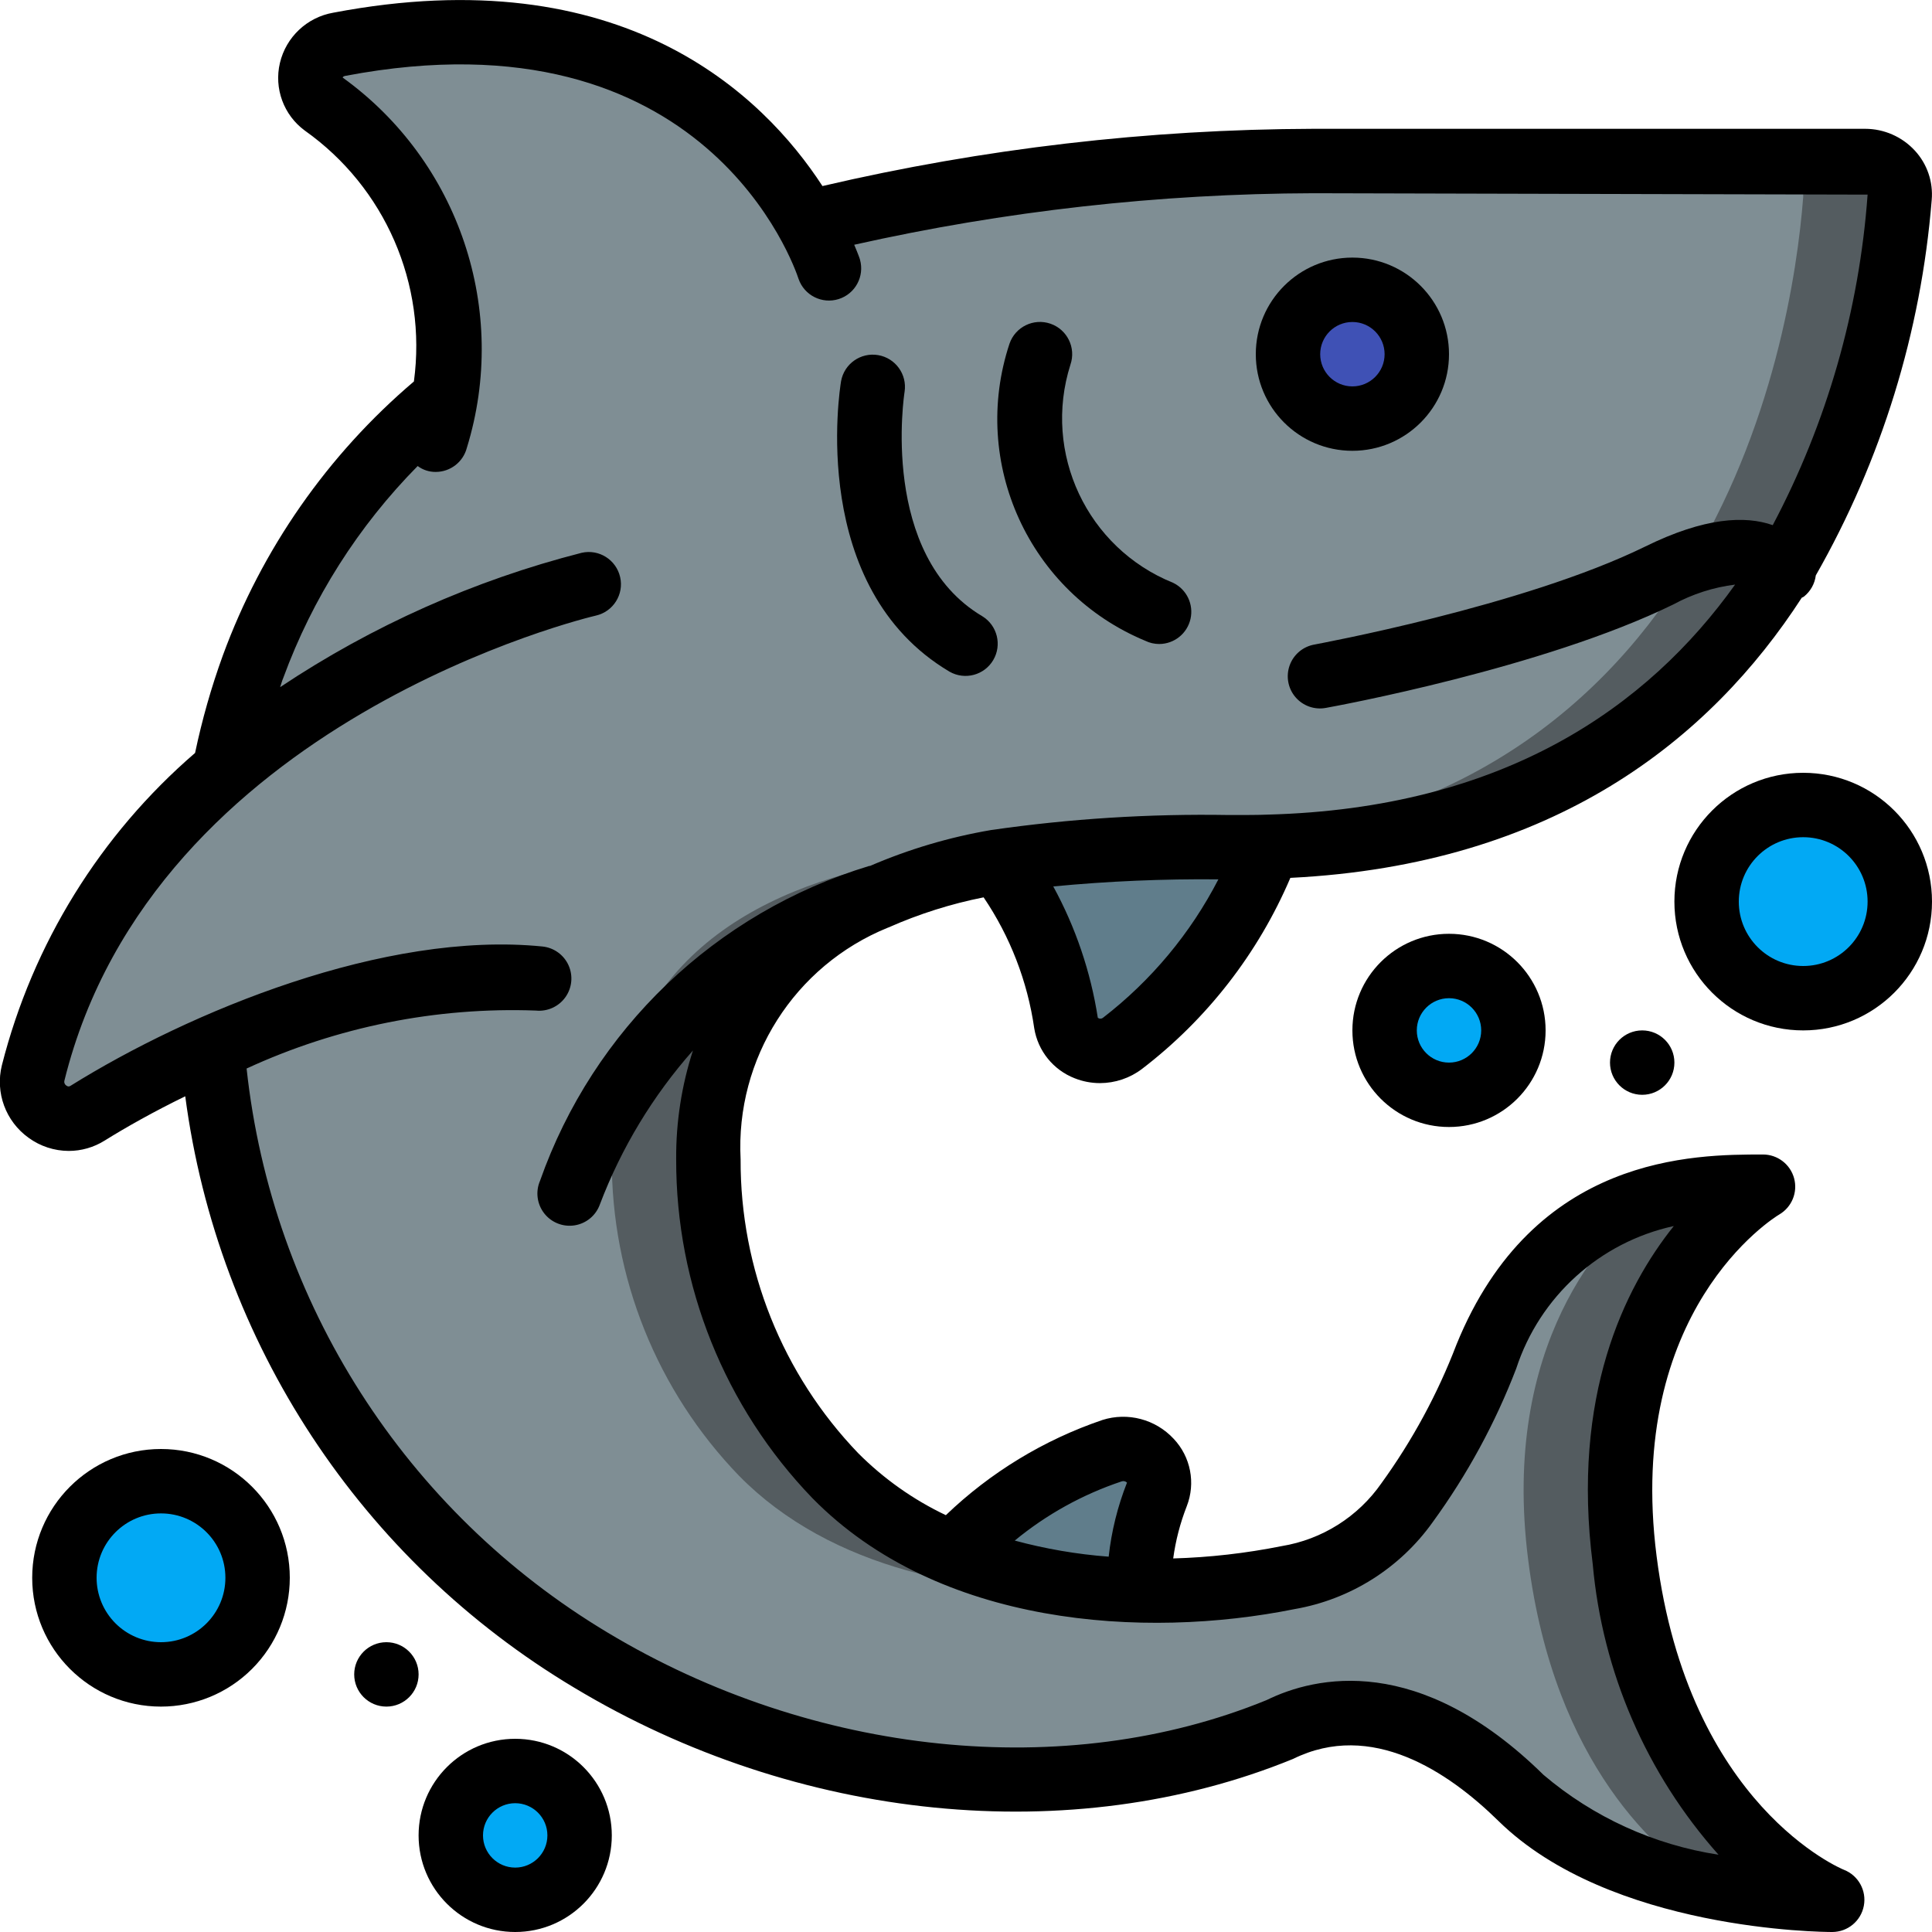 <svg viewBox="0 0 60 60" xmlns="http://www.w3.org/2000/svg"><g id="Page-1" fill="none" fill-rule="evenodd"><g id="011---Shark" fill-rule="nonzero" transform="translate(-1)"><g id="Icons" transform="translate(1 1)"><path id="Shape" d="m56.9 58s-6.44 0-9.66-3.16c-2.74-2.69-5.38-3.17-7.52-2.11-12.25 5.01-31.27-2.36-33.14-21.18-1.332.583-2.622 1.258-3.86 2.02-.394.238-.893.214-1.263-.06s-.539-.744-.427-1.19c.942-3.667 3.013-6.945 5.92-9.37.841-4.557 3.268-8.67 6.85-11.61.61-3.493-.841-7.025-3.73-9.08-.343-.252-.499-.685-.396-1.098.103-.412.445-.721.866-.782 9.19-1.75 13.14 3.03 14.55 5.54 5.137-1.272 10.408-1.916 15.7-1.92h17.13c.295-.004.578.114.783.326.205.212.312.5.297.794-.35 4.57-2.88 19.75-19.61 20.18-2.821-.066-5.643.088-8.44.46-4.51.8-8.95 3.21-8.95 9.24-.015 3.666 1.403 7.193 3.95 9.83 3.417 3.484 9.3 4.132 14.06 3.16 1.491-.255 2.819-1.093 3.69-2.33 1.013-1.397 1.84-2.92 2.46-4.53 2.15-5.28 6.45-5.28 8.59-5.28 0 0-5.37 3.17-4.29 11.6s6.44 10.55 6.44 10.55z" fill="#7f8e94"/><path id="Shape" d="m56 5.12c-.35 4.57-2.88 19.75-19.61 20.18-2.821-.066-5.643.088-8.44.46-4.51.8-8.95 3.21-8.95 9.24-.015 3.666 1.403 7.193 3.95 9.83 2.823 2.878 7.327 3.817 11.494 3.51-3.161-.114-6.175-1.359-8.494-3.51-2.547-2.637-3.965-6.164-3.95-9.83 0-6.03 4.44-8.44 8.95-9.24 2.797-.372 5.619-.526 8.44-.46 16.73-.43 19.26-15.61 19.61-20.18.015-.294-.093-.582-.297-.794-.205-.212-.488-.33-.783-.326h-3c.295-.004.578.114.783.326.205.212.312.5.297.794z" fill="#545c60"/><path id="Shape" d="m50.46 47.45c-1.08-8.43 4.29-11.6 4.29-11.6-1.2-.041-2.399.097-3.558.407-1.342 1.083-4.592 4.454-3.732 11.193.81 6.392 4.084 9.15 5.626 10.113 1.256.26 2.532.407 3.814.437 0 0-5.37-2.11-6.44-10.55z" fill="#545c60"/><path id="Shape" d="m39.39 25.3c-.913 2.415-2.482 4.527-4.53 6.1-.296.238-.695.305-1.052.176-.357-.129-.622-.434-.698-.806-.254-1.835-1-3.566-2.16-5.01 2.797-.372 5.619-.526 8.44-.46z" fill="#607d8b"/><circle id="Oval" cx="42" cy="10" fill="#3f51b5" r="2"/><g fill="#02a9f4"><circle id="Oval" cx="56" cy="27" r="3"/><circle id="Oval" cx="5" cy="48" r="3"/><circle id="Oval" cx="45" cy="31" r="2"/><circle id="Oval" cx="16" cy="56" r="2"/></g><path id="Shape" d="m35.93 45.41c-.385.945-.569 1.96-.54 2.98-1.985-.027-3.948-.42-5.79-1.16 1.372-1.436 3.065-2.526 4.94-3.18.39-.139.824-.043 1.12.246s.4.722.27 1.114z" fill="#607d8b"/></g><g id="Icons_copy" fill="#000"><path id="Shape" d="m1.888 35.335c.362.264.799.407 1.247.408.394 0.0.779-.111 1.113-.32.669-.417 1.526-.9 2.505-1.377 1.009 7.647 5.46 14.413 12.083 18.368 6.924 4.165 15.453 5.022 22.321 2.211 2.432-1.2 4.811.388 6.377 1.925 3.474 3.411 10.088 3.45 10.366 3.45.481 0.0.894-.341.983-.814.09-.472-.17-.942-.617-1.117-.049-.019-4.831-1.982-5.819-9.741-.971-7.628 3.621-10.5 3.812-10.612.389-.229.577-.69.458-1.125-.119-.435-.515-.737-.966-.737-2.129 0-7.116 0-9.518 5.9-.585 1.531-1.369 2.979-2.33 4.307-.726 1.044-1.845 1.75-3.1 1.955-1.11.222-2.237.351-3.368.383.075-.556.217-1.1.421-1.622.281-.718.123-1.534-.407-2.094-.563-.606-1.424-.834-2.213-.584-1.817.618-3.477 1.627-4.862 2.956-1.01-.48-1.93-1.131-2.72-1.923-2.358-2.454-3.668-5.729-3.654-9.132-.162-3.125 1.672-6.01 4.57-7.189l.017-.006.013-.005c.945-.418 1.933-.731 2.947-.932.825 1.219 1.362 2.609 1.572 4.066.114.703.591 1.293 1.254 1.552.251.1.518.151.788.151.469-.001.926-.154 1.3-.437 2.023-1.548 3.612-3.594 4.612-5.937 8.2-.407 13.038-4.308 15.882-8.7.02-.014.045-.017.065-.033.205-.163.339-.4.371-.66 2.04-3.577 3.269-7.558 3.6-11.663.048-.56-.141-1.114-.521-1.527-.398-.434-.96-.68-1.548-.68h-17.131c-5.134.015-10.25.611-15.249 1.778-1.842-2.833-6.206-7.095-15.191-5.384-.815.141-1.467.755-1.658 1.56-.187.791.116 1.618.771 2.1 2.493 1.764 3.799 4.767 3.39 7.793-2.679 2.276-4.723 5.206-5.933 8.506-.359.988-.647 2.001-.863 3.03-2.948 2.541-5.042 5.928-6 9.7-.211.85.118 1.742.83 2.252zm33.945 10.671c.058-.021.123-.006.167.038-.291.738-.483 1.511-.569 2.3-.986-.074-1.963-.242-2.917-.5.984-.811 2.109-1.434 3.319-1.838zm-.578-14.4c-.047.039-.115.039-.162 0-.222-1.429-.69-2.808-1.383-4.077 1.704-.163 3.416-.237 5.128-.22-.865 1.678-2.089 3.145-3.583 4.298zm-32.255 1.955c2.767-11.2 16.368-14.412 16.505-14.443.539-.122.877-.658.754-1.196s-.658-.877-1.196-.754c-3.334.852-6.5 2.263-9.363 4.172.034-.1.059-.2.1-.294.904-2.464 2.327-4.705 4.171-6.573.161.121.358.185.56.183.455-0.0.852-.307.967-.747 1.315-4.264-.237-8.891-3.856-11.5.006-.026.034-.043.085-.053 11.209-2.13 13.959 5.96 14.073 6.306.177.511.729.789 1.245.626.516-.162.809-.706.662-1.226 0-.013-.06-.181-.179-.461 4.682-1.049 9.465-1.586 14.263-1.6l17.209.043c-.26 3.589-1.263 7.085-2.946 10.265-.853-.3-2.113-.247-3.966.667-3.788 1.855-10.202 3.025-10.266 3.041-.354.061-.648.307-.77.645-.122.338-.054.715.179.988.233.273.594.401.947.334.274-.049 6.747-1.234 10.792-3.214.594-.323 1.244-.531 1.915-.615-2.707 3.789-7.168 6.954-14.533 7.144-.274.012-.682.012-1.19.012-2.47-.042-4.94.114-7.385.467-1.293.221-2.555.595-3.759 1.115-.008 0-.017 0-.025 0-4.77 1.446-8.567 5.078-10.223 9.78-.144.335-.093.722.131 1.009.224.287.587.43.947.372.36-.058.66-.307.782-.651.667-1.755 1.646-3.374 2.89-4.779-.353 1.09-.529 2.23-.521 3.376-.01 3.926 1.508 7.703 4.233 10.529 3.906 3.978 10.294 4.386 14.973 3.443 1.733-.3 3.276-1.274 4.294-2.708 1.067-1.466 1.937-3.066 2.587-4.759.73-2.24 2.593-3.926 4.895-4.429-1.539 1.924-3.182 5.278-2.517 10.505.3 3.348 1.67 6.51 3.906 9.019-2.006-.307-3.888-1.166-5.435-2.48-3.866-3.8-7.086-3.066-8.6-2.322-6.233 2.551-14.077 1.744-20.471-2.1-6.272-3.76-10.42-10.243-11.206-17.514 2.812-1.297 5.891-1.914 8.986-1.8.355.036.703-.121.912-.411.209-.29.247-.669.1-.995-.147-.326-.456-.548-.812-.584-4.9-.491-10.957 2.022-14.656 4.328-.039.028-.092.024-.127-.009-.052-.031-.077-.093-.062-.152z"/><path id="Shape" d="m43 14c1.657 0 3-1.343 3-3 0-1.657-1.343-3-3-3s-3 1.343-3 3c0 1.657 1.343 3 3 3zm0-4c.552 0 1 .448 1 1s-.448 1-1 1-1-.448-1-1 .448-1 1-1z"/><path id="Shape" d="m30.49 20.86c.474.27 1.077.11 1.355-.359.278-.469.129-1.075-.335-1.361-3.211-1.9-2.425-6.925-2.417-6.975.082-.54-.284-1.046-.823-1.137s-1.05.268-1.149.805c-.044.267-1.028 6.422 3.369 9.027z"/><path id="Shape" d="m36.567 19.9c.135.066.283.1.433.1.466-.001.869-.324.972-.778s-.12-.919-.539-1.122c-2.671-1.077-4.061-4.03-3.19-6.775.18-.522-.097-1.091-.62-1.272-.522-.18-1.091.097-1.272.62-1.227 3.705.611 7.729 4.215 9.227z"/><path id="Shape" d="m57 24c-2.209 0-4 1.791-4 4s1.791 4 4 4 4-1.791 4-4-1.791-4-4-4zm0 6c-1.105 0-2-.895-2-2s.895-2 2-2 2 .895 2 2-.895 2-2 2z"/><path id="Shape" d="m10 49c0-2.209-1.791-4-4-4s-4 1.791-4 4 1.791 4 4 4c1.061 0 2.078-.421 2.828-1.172.75-.75 1.172-1.768 1.172-2.828zm-6 0c0-1.105.895-2 2-2s2 .895 2 2-.895 2-2 2c-.53 0-1.039-.211-1.414-.586-.375-.375-.586-.884-.586-1.414z"/><path id="Shape" d="m43 32c0 1.657 1.343 3 3 3s3-1.343 3-3-1.343-3-3-3-3 1.343-3 3zm4 0c0 .552-.448 1-1 1s-1-.448-1-1 .448-1 1-1 1 .448 1 1z"/><path id="Shape" d="m17 60c1.657 0 3-1.343 3-3s-1.343-3-3-3-3 1.343-3 3 1.343 3 3 3zm0-4c.552 0 1 .448 1 1s-.448 1-1 1-1-.448-1-1 .448-1 1-1z"/><circle id="Oval" cx="52" cy="33" r="1"/><circle id="Oval" cx="13" cy="52" r="1"/></g></g></g></svg>